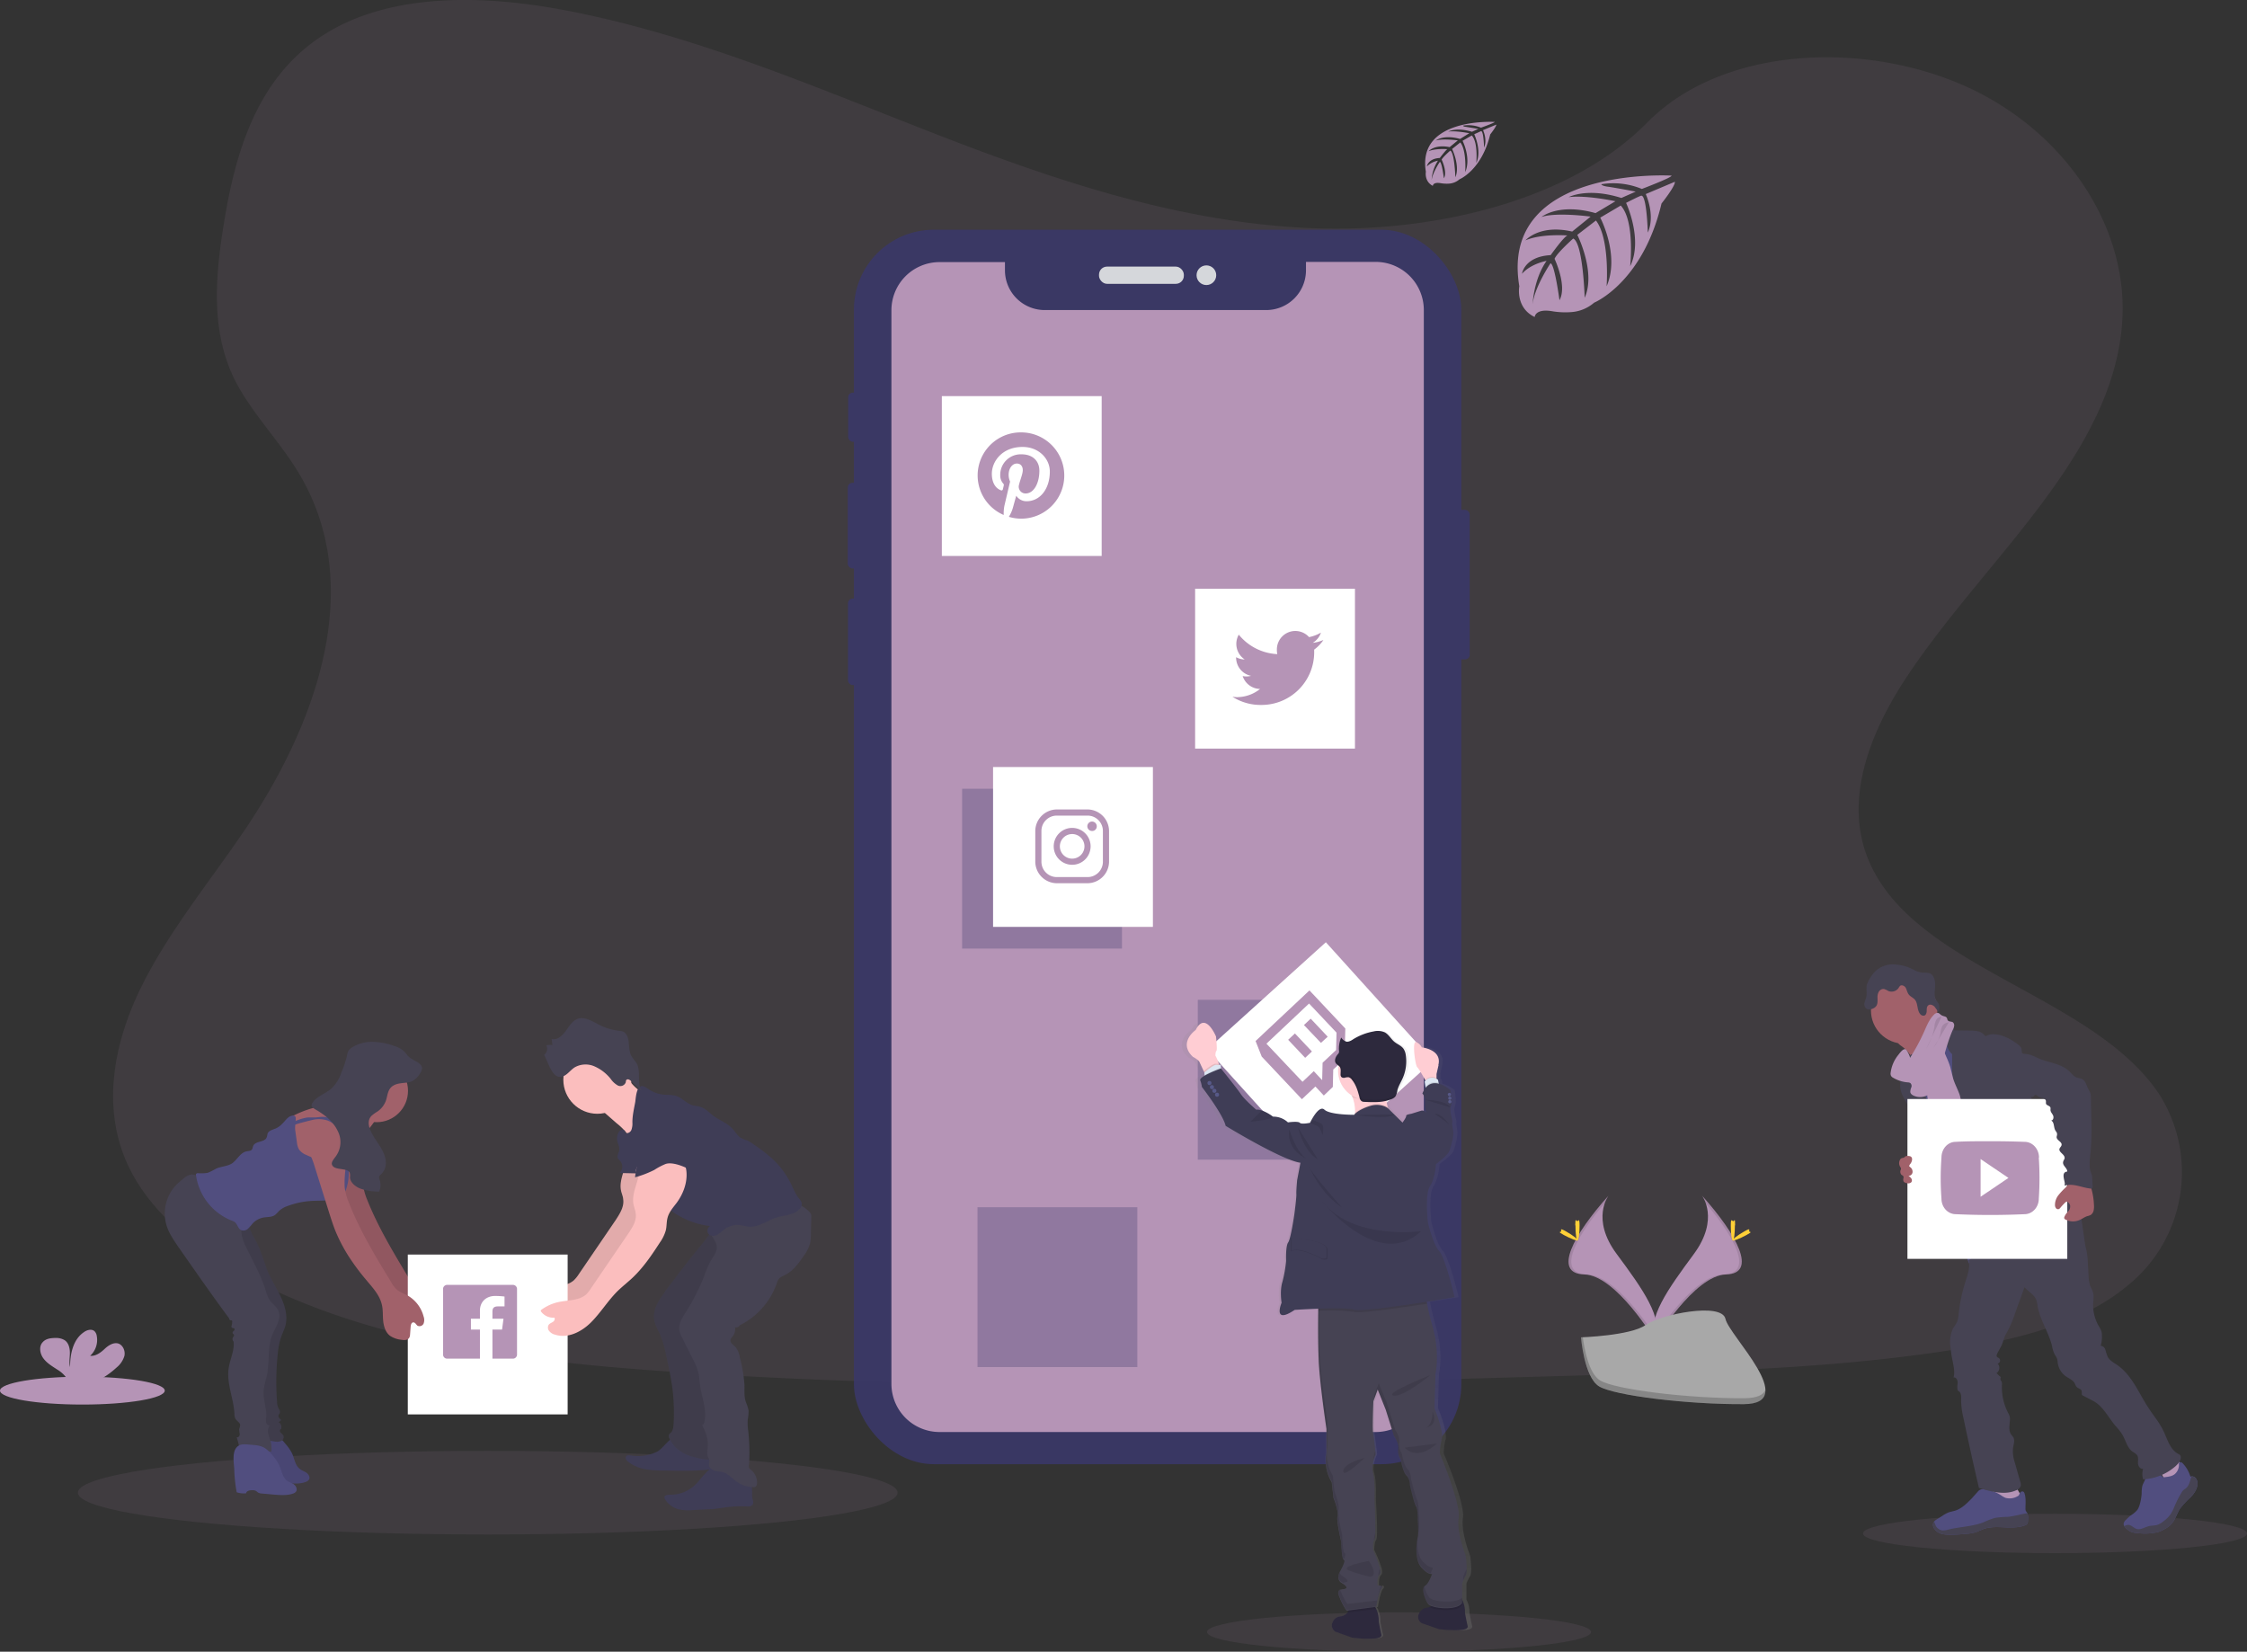 <svg data-name="Layer 1" xmlns="http://www.w3.org/2000/svg" width="1096.5" height="806"><rect width="100%" height="100%" fill="#333333" stroke="none"/><defs><linearGradient id="a" x1="699.5" y1="848.8" x2="699.5" y2="548.1" gradientUnits="userSpaceOnUse"><stop offset="0" stop-color="gray" stop-opacity=".3"/><stop offset=".5" stop-color="gray" stop-opacity=".1"/><stop offset="1" stop-color="gray" stop-opacity=".1"/></linearGradient></defs><path d="M641.8 111.4c-64.7-2.3-126.3-23.1-185.2-46S339.4 17.2 276.2 5.1c-40.6-7.8-87-8.9-119.8 12.9-31.5 21-41.6 57.1-47.1 90.7-4.1 25.3-6.6 51.8 4.7 75.5 7.9 16.4 21.8 30.2 31.4 46 33.4 54.7 9.8 122.2-26.5 175.6-17 25-36.7 49-49.9 75.7s-19.2 57.2-7.7 84.5c11.4 27 38.5 47.2 68 61.5 59.6 28.9 130 37.2 198.5 41.9 151.9 10.4 304.5 5.9 456.7 1.4 56.4-1.7 113-3.4 168.4-12.1 30.8-4.9 62.5-12.5 84.9-31a71 71 0 0 0 16.4-92.9c-32-49.5-120-61.8-142.3-114.9-12.3-29.2.3-61.8 18.1-88.9 38.3-58.2 102.3-109.2 105.7-175.7 2.3-45.6-28.5-91.4-76.1-113-50-22.6-119.2-19.8-156 17.7-38 38.5-104.6 53.4-161.8 51.4z" fill="#b594b6" opacity=".1"/><g opacity=".9"><rect x="708.3" y="248.8" width="8.9" height="73" rx="2.3" fill="#3a3768"/><rect x="413.9" y="191.6" width="5" height="24" rx="2.3" fill="#3a3768"/><rect x="413.7" y="235.6" width="5.6" height="41.8" rx="2.3" fill="#3a3768"/><rect x="413.8" y="292.1" width="5.3" height="42.2" rx="2.3" fill="#3a3768"/><rect x="416.7" y="112.1" width="296.4" height="602.4" rx="39" fill="#3a3768"/><rect x="536.3" y="130.1" width="41.4" height="8.4" rx="3.9" fill="#e6e8ec"/><circle cx="588.7" cy="134.3" r="4.8" fill="#e6e8ec"/></g><ellipse cx="238" cy="728.4" rx="200" ry="20.4" fill="#b594b6" opacity=".1"/><ellipse cx="682.7" cy="796.4" rx="93.7" ry="9.6" fill="#b594b6" opacity=".1"/><ellipse cx="1002.8" cy="748.3" rx="93.7" ry="9.6" fill="#b594b6" opacity=".1"/><path d="M671.2 127.8h-33.9v4.1a19.4 19.4 0 0 1-19.3 19.4H509.8a19.4 19.4 0 0 1-19.4-19.4v-4h-31.8a23.5 23.5 0 0 0-23.6 23.5v523.9a23.5 23.5 0 0 0 23.5 23.5h212.7a23.5 23.5 0 0 0 23.6-23.5v-524a23.5 23.5 0 0 0-23.6-23.5z" fill="#b594b6"/><path d="M815.7 85.7s-84.2-5-74.3 54c0 0-2 10.4 7.5 15 0 0 .2-4.3 8.7-2.8a38.4 38.4 0 0 0 9.1.4 19 19 0 0 0 11.2-4.6s23.7-9.7 32.9-48.4c0 0 6.8-8.5 6.5-10.6l-14.2 6s4.8 10.3 1 18.8c0 0-.5-18.4-3.2-18-.6 0-7.4 3.5-7.4 3.5s8.4 17.9 2 30.9c0 0 2.4-22-4.6-29.6l-10 5.9s9.7 18.4 3.1 33.5c0 0 1.7-23.1-5.2-32.1l-9.1 7s9.2 18.2 3.6 30.7c0 0-.8-26.8-5.6-28.9 0 0-7.9 7-9.1 9.9 0 0 6.3 13.2 2.4 20.2 0 0-2.4-18-4.4-18 0 0-7.9 11.8-8.7 20 0 0 .4-12.1 6.8-21.2 0 0-7.6 1.3-12 6.3 0 0 1.1-8.4 14-9.1 0 0 6.4-9 8.2-9.6 0 0-12.8-1-20.5 2.4 0 0 6.8-8 22.8-4.3l9-7.3s-16.8-2.3-24 .2c0 0 8.3-7 26.4-1.9l9.7-5.8s-14.3-3.1-22.8-2c0 0 9-4.9 25.7.4l7-3.1s-10.5-2-13.6-2.4-3.2-1.2-3.2-1.2a36.4 36.4 0 0 1 19.8 2.3s14.8-5.6 14.5-6.5z" fill="#b594b6"/><path d="M729.4 59.5s-38-2.3-33.6 24.3c0 0-.9 4.7 3.4 6.9 0 0 0-2 3.9-1.3a17.5 17.5 0 0 0 4.1.2 8.6 8.6 0 0 0 5-2.1s10.8-4.4 15-21.9c0 0 3-3.8 3-4.8l-6.5 2.7s2.2 4.7.5 8.5c0 0-.2-8.3-1.5-8l-3.3 1.5s3.8 8 1 14c0 0 1-10-2.2-13.4l-4.5 2.6S718 77.1 715 84c0 0 .8-10.5-2.4-14.5l-4 3.2s4 8.2 1.6 13.8c0 0-.4-12.1-2.5-13 0 0-3.6 3.1-4.2 4.4 0 0 2.9 6 1.1 9.1 0 0-1-8-2-8 0 0-3.6 5.3-4 9a19.5 19.5 0 0 1 3.1-9.6 10.7 10.7 0 0 0-5.4 2.8s.5-3.8 6.3-4.1c0 0 3-4 3.7-4.3 0 0-5.7-.5-9.2 1 0 0 3-3.5 10.3-2l4-3.3s-7.6-1-10.8.1c0 0 3.7-3.1 11.9-.8L717 65s-6.5-1.3-10.3-.8c0 0 4-2.2 11.6.1l3.1-1.4-6-1c-1.4-.1-1.5-.6-1.5-.6a16.4 16.4 0 0 1 8.8 1s6.8-2.4 6.7-2.8z" fill="#b594b6"/><ellipse cx="40.2" cy="678.6" rx="40.2" ry="6.8" fill="#b594b6"/><path d="M56.8 667.4a11.6 11.6 0 0 0 3.9-5.7c.5-2.3-.5-5-2.7-6-2.5-.9-5.1.8-7 2.6s-4.4 3.6-7 3.3a10.5 10.5 0 0 0 3.2-9.8 4 4 0 0 0-.9-2c-1.3-1.5-3.8-.9-5.4.3-5.3 3.6-6.7 10.7-6.7 17-.6-2.2-.1-4.6-.1-7s-.7-5-2.7-6.2a8 8 0 0 0-4-1c-2.3 0-4.9.2-6.5 2-2 2-1.5 5.6.3 8s4.3 3.8 6.7 5.4a15 15 0 0 1 4.9 4.6 4.4 4.4 0 0 1 .3.8h14.7a40.8 40.8 0 0 0 9-6.3z" fill="#b594b6"/><path d="M830.6 583.5s8.6 11.3-4 28.4-23.1 31.5-18.9 42.2c0 0 19.1-31.8 34.6-32.2s5.4-19.3-11.7-38.4z" fill="#b594b6"/><path d="M830.6 583.5a14.3 14.3 0 0 1 1.7 3.6c15.2 17.8 23.3 34.4 8.7 34.8-13.6.4-29.8 24.6-33.7 30.8a11.5 11.5 0 0 0 .4 1.4s19.1-31.8 34.6-32.2 5.4-19.3-11.7-38.4z" opacity=".1"/><path d="M846.6 598c0 4-.4 7.2-1 7.2s-1-3.2-1-7.2.6-2.1 1.2-2.1.9-2 .9 2z" fill="#ffd037"/><path d="M852.2 602.7c-3.5 1.9-6.6 3-6.8 2.6s2.3-2.4 5.8-4.4 2.1-.5 2.4 0 2-.1-1.4 1.8z" fill="#ffd037"/><path d="M784.9 583.5s-8.7 11.3 4 28.4 23 31.5 18.8 42.2c0 0-19-31.8-34.6-32.2s-5.3-19.3 11.8-38.4z" fill="#b594b6"/><path d="M784.9 583.5a13.8 13.8 0 0 0-1.8 3.6c-15.2 17.8-23.2 34.4-8.7 34.8 13.6.4 29.9 24.6 33.8 30.8a13.5 13.5 0 0 1-.5 1.4s-19-31.8-34.6-32.2-5.3-19.3 11.8-38.4z" opacity=".1"/><path d="M768.8 598c0 4 .4 7.2 1 7.2s1-3.2 1-7.2-.6-2.1-1.1-2.1-1-2-1 2z" fill="#ffd037"/><path d="M763.2 602.7c3.5 1.9 6.6 3 6.8 2.6s-2.3-2.4-5.8-4.4-2.1-.5-2.4 0-2-.1 1.4 1.8z" fill="#ffd037"/><path d="M771.5 652.6s24.2-.8 31.5-6 37.2-11.3 39-3 36.4 41.4 9 41.6-63.4-4.2-70.7-8.7-8.8-24-8.8-24z" fill="#a8a8a8"/><path d="M851.6 682.3c-27.3.2-63.5-4.2-70.8-8.7-5.5-3.3-7.7-15.5-8.4-21h-.9s1.6 19.5 8.9 23.9 43.4 9 70.7 8.7c7.9 0 10.6-2.9 10.4-7-1 2.5-4 4-10 4.1z" opacity=".2"/><rect x="584.5" y="487.9" width="78" height="78" fill="#3a3768" opacity=".3"/><rect x="469.5" y="384.9" width="78" height="78" fill="#3a3768" opacity=".3"/><rect x="477" y="589.1" width="78" height="78" fill="#3a3768" opacity=".3"/><rect x="459.6" y="193.3" width="78" height="78" fill="#fff"/><rect x="656.9" y="524.8" width="78" height="78" transform="rotate(-42.1 606.5 606.5)" fill="#fff"/><rect x="583.2" y="287.3" width="78" height="78" fill="#fff"/><rect x="484.6" y="374.3" width="78" height="78" fill="#fff"/><path d="M971.8 732.6c4.6.6 9.3 1 13.6-.5.7-.2 1.5-.6 1.4-1.3a1.6 1.6 0 0 0-.3-.7 42.4 42.4 0 0 1-4.1-7.8.6.6 0 0 0-.3-.4.6.6 0 0 0-.4 0c-2 .5-3.8 1.8-5.8 2.4a8.2 8.2 0 0 1-3.1.2c-.9 0-2.1-.8-3-.7.6 3 1.7 5.8 2 8.8z" fill="#b594b6"/><path d="M1057.8 725c3-2 6-4.2 7.8-7.4a1.2 1.2 0 0 0 .2-.6 1.3 1.3 0 0 0-.2-.7 25.6 25.6 0 0 0-6.4-6.9 18.9 18.9 0 0 0-3.6 3.3c-.7.8-2.8 2.1-2.8 3.3 0 .7.8 1.5 1.2 2l1.4 2.3c.2.4 2.6 4.6 2.4 4.7z" fill="#b594b6"/><path d="M989.6 741.8a3 3 0 0 1-.5 2 2.7 2.7 0 0 1-1.1.6c-6.4 2.3-13.7-.5-20 1.7l-3.9 1.6a20.9 20.9 0 0 1-4.8.8c-2.2.2-4.5.4-6.7.4a16.3 16.3 0 0 1-5.1-.4 6.2 6.2 0 0 1-3.9-3 3 3 0 0 1-.2-2.3 2.5 2.5 0 0 1 .4-.7 6 6 0 0 1 1.5-1.2l2.4-1.5a15.6 15.6 0 0 1 3.5-1.9l2.8-.7c3.3-1 5.8-3.6 8.2-6l3.1-3.5a3.1 3.1 0 0 1 1.1-.8 3 3 0 0 1 1.4-.2 18.4 18.4 0 0 1 8.7 3 12.5 12.5 0 0 0 2.1 1.2 7.6 7.6 0 0 0 6-.8c.8-.4.6-.7 1-1.4s1.2-1.3 2-.6a2 2 0 0 1 .4.9c.7 2.2.4 4.7.4 7a3.1 3.1 0 0 0 .1 1.1 6.7 6.7 0 0 0 .6 1 1.6 1.6 0 0 1 .2.3 7 7 0 0 1 .3 3.4z" fill="#514e7f"/><path d="M989.6 741.8a3 3 0 0 1-.5 2 2.7 2.7 0 0 1-1.1.6c-6.4 2.3-13.7-.5-20 1.7l-3.9 1.6a20.9 20.9 0 0 1-4.8.8c-2.2.2-4.5.4-6.7.4a16.3 16.3 0 0 1-5.1-.4 6.2 6.2 0 0 1-3.9-3 3 3 0 0 1-.2-2.3 2.5 2.5 0 0 1 .4-.7l.9 2.2a4.4 4.4 0 0 0 3 2.1 7.6 7.6 0 0 0 2.7-.3c5.8-1.5 11.9-1.5 17.4-3.6a41.6 41.6 0 0 1 5.7-2.2 45.3 45.3 0 0 1 6.2-.5c3.2-.3 6.4-1.3 9.6-1.8a7 7 0 0 1 .3 3.4z" fill="#464353"/><path d="M1072.3 724.6c-.3 2.4-1.8 4.5-3.5 6.2a40 40 0 0 0-5 5.4c-1.6 2.5-2.3 5.6-4.5 7.8a12.3 12.3 0 0 1-2.7 2 18.8 18.8 0 0 1-3.5 1.6 27 27 0 0 1-10 .5 8.9 8.9 0 0 1-3.2-.6 9.2 9.2 0 0 1-1.3-.8 6.4 6.4 0 0 1-2-2 2 2 0 0 1-.2-1.6 3.4 3.4 0 0 1 1-1.4 22.6 22.6 0 0 1 2.4-2.2 14.3 14.3 0 0 0 3.2-2.7 9 9 0 0 0 1.2-2.8 24.7 24.7 0 0 0 .9-5.3 16.5 16.5 0 0 1 .3-3.5c.5-1.8 1.9-3.4 1.7-5.3a1.4 1.4 0 0 1 0-.8 1.3 1.3 0 0 1 .7-.3 11.4 11.4 0 0 1 3.3-.8 3.8 3.8 0 0 1 3 1.2c.5.6.8 1.3 1.5 1.6a2.4 2.4 0 0 0 1 0c1.6-.2 3.4-.4 4.7-1.5a6 6 0 0 0 2-4.4c0-.6-.3-1.2.7-1.4.7 0 1.3.7 1.7 1.2a16.3 16.3 0 0 1 3.2 5.9 1.6 1.6 0 0 1 .6-.2 2.6 2.6 0 0 1 2.2 1.2 4.3 4.3 0 0 1 .6 3z" fill="#514e7f"/><path d="M1072.3 724.6c-.3 2.4-1.8 4.5-3.5 6.2a40 40 0 0 0-5 5.4c-1.6 2.5-2.3 5.6-4.5 7.8a12.3 12.3 0 0 1-2.7 2 18.8 18.8 0 0 1-3.5 1.6 27 27 0 0 1-10 .5 8.9 8.9 0 0 1-3.2-.6 9.2 9.2 0 0 1-1.3-.8 6.4 6.4 0 0 1-2-2 4.9 4.9 0 0 1 2-.6c1.5.1 2.6 1.5 4 2 2 .6 4-.9 6.1-1.4 1.4-.3 2.8-.2 4.1-.6a10 10 0 0 0 3-1.8 15.2 15.2 0 0 0 3.2-3.1 19.8 19.8 0 0 0 2-3.8 53.7 53.7 0 0 1 3.7-7.3 4.8 4.8 0 0 1 .8-1l1-.7c1.4-1 2-2.8 2.4-4.4a7.4 7.4 0 0 1 .6-1.5 2.6 2.6 0 0 1 2.1 1.1 4.3 4.3 0 0 1 .7 3z" fill="#464353"/><path d="M928.6 511a14.5 14.5 0 0 1 4.1 4.8 97 97 0 0 1 6.2 18.5c1.8-1.8 9-2.1 10.7-4 .8-.7 4.9-4.5 5.5-5.3s5.2-2.8 5.7-3.7c1.9-3.4-13.3-16-11.3-19.4a.8.8 0 0 0 .1-.5.8.8 0 0 0-.2-.4 24 24 0 0 0-4.4-3 7 7 0 0 1-3.4-4 14.4 14.4 0 0 0-3.8 2.6q-4.2 3.6-8.2 7.3c-1 1-3 2.3-3.6 3.7s1.6 2.6 2.6 3.4z" fill="#a1616a"/><path d="M953.1 505.6a43.8 43.8 0 0 0-6.5 5.3 13 13 0 0 0-4 6.6c-.3 1-.3 2-.4 3-.7 4.6-4.6 7.9-6.3 12a20.5 20.5 0 0 0-1 4 47.1 47.1 0 0 0-.9 8c0 2.5 2.5 4.3 3.4 6.7a40.7 40.7 0 0 1 1.6 7.2 88.6 88.6 0 0 0 4.1 13.5c3.4 9.4 14.4 35.2 17.7 44.5 10.4-2.6 38-8.6 47.1-14 3-1.8-21.2-22.4-18-23.8a1.6 1.6 0 0 0 1-.7 1.6 1.6 0 0 0 0-1c-3.3-14.3-13.5-26-18.1-40-1.6-4.8-4.5-9-6.7-13.5-2-4.2-3-8.8-5.4-12.7a8.5 8.5 0 0 0-1.8-2.2 10.6 10.6 0 0 0-1.9-1.2c-1.3-.7-2.6-1-3.9-1.7z" fill="#514e7f"/><circle cx="929.2" cy="493.1" r="16.2" fill="#a1616a"/><path d="M945.7 500.8a5.4 5.4 0 0 1 6-1 3 3 0 0 1 1.9 3l8 .1a16.7 16.7 0 0 1 3.8.4 5.5 5.5 0 0 1 3.1 2l.4.3a.6.6 0 0 0 .4-.1 7 7 0 0 1 4-.8c4.3.3 8.3 2.5 11.7 5.2a3.8 3.8 0 0 1 1.4 1.7c.3 1 0 2.1.7 2.7 0 7.6 2.6 14.6 4.3 22 .3 1.3 1.6 2.4 2.5 3.4a14 14 0 0 1 2.6 4c1.4 3.7-.6 8.2.8 12a19.5 19.5 0 0 0 2.8 4.4 11.2 11.2 0 0 1 2.3 5.6v2.8a16.9 16.9 0 0 0 .7 3.6l1.8 6.6c1 3.6 2.4 7.4 5.6 9.3a45.7 45.7 0 0 1-23.2 0 12 12 0 0 1-2.8-1.5c-2.7-1.9-4-5.1-5.1-8.2-1.3-3.4-2.6-6.9-2.9-10.5a12 12 0 0 0-.4-3.5c-.8-2-2.8-3.2-4.6-4.3a21.9 21.9 0 0 1-5.5-4.2 8.5 8.5 0 0 1-2.2-6.4c.2-1.2.6-2.3.7-3.4a2.7 2.7 0 0 0-1.6-2.8c-5.6-1.7-8.3-8.3-9.5-14a44.9 44.9 0 0 1-.8-9v-5.8a7.7 7.7 0 0 1-2.6-5.6 6.2 6.2 0 0 0 0-1.8 5.1 5.1 0 0 0-1.2-2 16.9 16.9 0 0 1-3.1-4.2z" fill="#464353"/><path d="M928.4 519.3c-.2 1.8.2 3.7-.2 5.4-.1.7-.4 1.4-.6 2a11.8 11.8 0 0 0 .7 7.6 42.4 42.4 0 0 0 4 6.8 10.3 10.3 0 0 1 1.2 2.3 12 12 0 0 1 .5 2.7 81.3 81.3 0 0 0 1.9 10.7c.7 3.1 1.7 6.2 3.8 8.7a2.6 2.6 0 0 0 1.5 1 2.8 2.8 0 0 0 1.3-.3l4.2-1.5a2.9 2.9 0 0 0 1-.5 2.5 2.5 0 0 0 .6-1.7c.3-3.3-.7-6.6-1.9-9.8-3.3-9.5-7.8-18.7-10-28.6-.6-2.7-.9-7-2.9-9.1-.8-1-.6-.5-1.5 0a12.5 12.5 0 0 0-1.5.8 4.8 4.8 0 0 0-2.1 3.5z" fill="#464353"/><path d="M940.9 537.4l3.4 17.5 16-4.3c.2-1.6-.7-3.2-1.4-4.8-1.4-3.6-1.5-7.7-2.6-11.5-1-2.9-2.5-5.5-3.3-8.4l-1.3-5.2a39.2 39.2 0 0 0-1.9-4.9 31.2 31.2 0 0 0-3.5-6.5c-2 .8-4.2 1.7-5.4 3.5a7.5 7.5 0 0 0-1 3.5c-.3 3.6 1 7.2.6 10.8a32 32 0 0 0 .4 10.3z" fill="#b594b6"/><path d="M960.6 615c.9 3.4-.4 7-1.5 10.4a81 81 0 0 0-3.3 15.7 13 13 0 0 1-.8 4 37.4 37.4 0 0 1-2 3.2 16 16 0 0 0-1.1 9.6c.2 2.2.5 4.3 1 6.5.5 2.6 1.1 5.3.4 7.8 1.3-.3 2.1 1.4 2 2.7s-.4 2.7.2 3.8c1.6.6 1.6 2.8 1.5 4.4a37.2 37.2 0 0 0 1.1 8.7q3.6 17.2 7.6 34.3c5.8 1.8 12.6 3.6 18 1.2a3.5 3.5 0 0 0 2.4-2.3 4.1 4.1 0 0 0-.2-1.8l-2.7-9.5a17.5 17.5 0 0 1-.9-7c.3-1.8 1-3.7.2-5.3l-1.1-1.4c-1.4-2-.7-4.7-.6-7.1a5.6 5.6 0 0 0-.1-1.7 8.6 8.6 0 0 0-.8-1.8 27.3 27.3 0 0 1-3-13.6 3.3 3.3 0 0 0-.2-1.7 4 4 0 0 1-.5-.8 2 2 0 0 1 .2-1.3 11.4 11.4 0 0 1-2.1-2 3 3 0 0 0 .5-4.6 1.5 1.5 0 0 0 .7-2.6c-.3-.3-.8-.4-1-.7-.4-.5 0-1.2.2-1.8l1.6-2.9c1.2-2.1 1.5-4.8 2.8-6.8a51.6 51.6 0 0 0 4.2-9.7l4.6-12.7 3 2.7a9.7 9.7 0 0 1 2.6 3 12.3 12.3 0 0 1 .8 3.4c1.2 6.9 5.5 12.9 7.1 19.7a13.3 13.3 0 0 0 1.5 4.4 9.5 9.5 0 0 1 .8 1.3 6.6 6.6 0 0 1 .4 2 9.7 9.7 0 0 0 4.1 7c1.5 1 3.5 1.8 4.3 3.5a6.8 6.8 0 0 0 .7 1.4c.7 1 2.3 1 2.6 2.1.2.7-.1 1.4.2 2a1.8 1.8 0 0 0 .8.5l4.4 2.3c5 2.5 7.6 8.2 11.2 12.4a25.7 25.7 0 0 1 3.4 4.4c1.6 2.8 2.3 6.4 5 8.2a7.8 7.8 0 0 1 2 1.5c.8 1 .5 2.6.5 4s1.2 3.1 2.5 2.7a9.7 9.7 0 0 0 0 5.2 26 26 0 0 0 15.8-6.4c1.3-1.2 2.6-2.6 2.6-4.4a1.7 1.7 0 0 0-.2-.8 2.3 2.3 0 0 0-1-.8c-4.2-2.2-5.4-7.5-7.5-11.7-1.9-3.8-4.6-7-6.9-10.5-5-7.5-8.3-16.6-15.9-21.5-1.6-1.1-3.5-2.1-4.3-4a30.8 30.8 0 0 1-1-3.1 2.7 2.7 0 0 0-2.3-2 14.3 14.3 0 0 0 .6-5 6.2 6.2 0 0 0-.3-2.2 10.2 10.2 0 0 0-1-2 20.6 20.6 0 0 1-3-11c.1-2 .5-4-.1-6-.3-1-.8-1.8-1.2-2.7a17.2 17.2 0 0 1-.9-5.2l-.4-6.6a31.6 31.6 0 0 0-.8-6.5c-1.4-5.1-2.7-26.5-7.4-29s-12.8 14.1-18 14.5a24 24 0 0 0-7 1.3 33.3 33.3 0 0 0-9.3 6.2l-9.7 8.1a35.4 35.4 0 0 1-6 4.4z" fill="#464353"/><path d="M914 475.2a12.2 12.2 0 0 1 9.4-4.6 22 22 0 0 1 10.4 2.6 13.4 13.4 0 0 0 3 1.2c1.7.4 3.6 0 5.2.7 2 1.1 2.4 3.9 2.3 6.2s-.7 4.9.6 6.9a19 19 0 0 1 1.2 1.7 6 6 0 0 1-.1 3.9 30.6 30.6 0 0 1-2-2.6c-.8-.7-2-1.3-2.9-.7s-.9 1.7-.9 2.7-.3 2.1-1.2 2.4a2 2 0 0 1-2-.8c-1.6-1.9-1-5-2.5-6.9-.9-1.1-2.4-1.6-3.2-2.8-.6-.9-.8-2-1.3-3s-2-1.7-2.8-1a3.7 3.7 0 0 0-.7 1 4.2 4.2 0 0 1-5 1.5 8.8 8.8 0 0 0-2.2-1 2.7 2.7 0 0 0-2.5 1.4 5.3 5.3 0 0 0-.6 2.9c0 1.3.2 2.8-.6 4a4 4 0 0 1-1.1 1c-1.2.6-2.7 1.1-3.8.3a2.9 2.9 0 0 1-.9-2.7 21.9 21.9 0 0 1 .9-2.8c.5-2-.2-4.5.4-6.5a20.5 20.5 0 0 1 2.9-5z" fill="#464353"/><path d="M922.6 523.5a2.5 2.5 0 0 0 .2 1.5 2.4 2.4 0 0 0 .8.8 16.8 16.8 0 0 0 7.6 2.4 2.3 2.3 0 0 1 1 .3 1.9 1.9 0 0 1 .5 2.1 5.7 5.7 0 0 0-.5 2.3c.2 1.4 2 2 3.3 2.3a7.7 7.7 0 0 0 5.8-1.2 9 9 0 0 0 2.4-3.6c4-9 5.3-19 9.3-28a5.7 5.7 0 0 0 .6-1.8 1.9 1.9 0 0 0-.7-1.8c-.8-.4-2-.2-2.4-.9-.3-.3-.2-.8-.5-1.2-.4-.8-1.6-.7-2.4-1.2-.7-.3-1.1-1-1.8-1.2a2.3 2.3 0 0 0-2 .8c-2.3 2.2-3.5 5.3-4.8 8.2a97.3 97.3 0 0 1-7 13c.3-.5-1.5-4.2-2.2-4.3-1.2-.3-2.8 1.9-3.4 2.7a17.2 17.2 0 0 0-3.8 8.8z" fill="#b594b6"/><rect x="930.8" y="536.3" width="78" height="78" fill="#fff"/><path d="M1008.2 579.3a31.5 31.5 0 0 0-3.7 3.9 7.7 7.7 0 0 0-1.7 5 2.6 2.6 0 0 0 .5 1.4 1.3 1.3 0 0 0 1.4.4 2 2 0 0 0 .7-.6 32 32 0 0 1 2.3-2.5c.3-.3.7-.6 1-.5a1.1 1.1 0 0 1 .5.3 3.2 3.2 0 0 1 1 1.6 3.6 3.6 0 0 1-1 2.9 7.5 7.5 0 0 0-1.8 2.6 1.1 1.1 0 0 0 0 .9 1.4 1.4 0 0 0 .5.4 7.7 7.7 0 0 0 6.5.4c1.4-.5 2.6-1.5 4-2a9.6 9.6 0 0 0 1.8-.6 3.6 3.6 0 0 0 1.5-2.4 10 10 0 0 0 .1-2.8 33 33 0 0 0-2.4-11 1.3 1.3 0 0 0-.4-.5 1.4 1.4 0 0 0-.6-.2c-1.8-.2-4.7-1-6.3-.4a4.3 4.3 0 0 0-1.5 1.3c-.4.3-2.4 2-2.4 2.4z" fill="#a1616a"/><path d="M1007.6 577.7c0-1.7-2-5.7 1.2-6 0-1.8-2.5-2.9-2-4.8.1-.6.6-1.1.7-1.7.2-1.9-3-2.9-2.5-4.6.2-.7.9-1.1 1-1.8.4-1.6-2.4-2.3-2.4-3.9 0-.5.3-1 .2-1.6 0-.7-.6-1.2-.9-1.8-.8-1.5-.4-4-2-4.7 1 0 1.4-1.4 1-2.4s-1.3-1.7-1.3-2.8a4.4 4.4 0 0 0 0-1.1c-.3-1-2-1-2.2-2a10.7 10.7 0 0 1 0-1.2c-.1-.8-1-1.3-1.7-1.5a6.6 6.6 0 0 1-2.2-.8c-.5-.4-1-1-1.5-.6-.2 0-.3.3-.5.5-.6.7-1.8.4-2.5-.2-2.3-1.5-3.5-4.3-4-7s-.4-5.6-1-8.3a18.9 18.9 0 0 0-.8-2.4 12.7 12.7 0 0 1-1.1-2.5c-.1-1.6 3.1-.5 4.4-.3a19.4 19.4 0 0 1 3.5.6 37.6 37.6 0 0 1 3.6 1.6c5 2.2 11 2.5 15 6.2 1.3 1.2 2.4 2.8 4 3.3a21 21 0 0 1 2.3.6c2 .9 2.2 3.4 3.3 5.2a11.1 11.1 0 0 1 .8 1.5 6 6 0 0 1 .3 2l.1 4.7c.2 8 .5 15.9-.4 23.8-.2 2.6-.6 5.3.1 7.8l.7 2a13.6 13.6 0 0 1 .2 2.5l.2 3a1 1 0 0 1-.2.8 1 1 0 0 1-.8.2c-4.3-.4-8.6-2.8-12.7-1.4" fill="#464353"/><path d="M927.9 565.2a1.3 1.3 0 0 0-.5.4 3.4 3.4 0 0 0 0 4 1.4 1.4 0 0 1 .2.4 1.2 1.2 0 0 1 0 .7 2.3 2.3 0 0 0 .2 2.5c.3.3.8.4 1 .8.3.6-.2 1.3 0 2 0 .9 1 1.3 2 1.4a2.1 2.1 0 0 0 1.9-.5 1.6 1.6 0 0 0 0-1.8 4.7 4.7 0 0 0-1.4-1.3 2 2 0 0 0 2-1.8 2.8 2.8 0 0 0-1.2-2.5l-.5-.5.4-.8c1-1 1.8-3.5 0-4a4.6 4.6 0 0 0-2 0c-.5.2-.5.5-1 .7l-1.1.3z" fill="#a1616a"/><path d="M947.5 496.1a3.3 3.3 0 0 0-2.5 1.3 7.3 7.3 0 0 0-1 3.4 29.8 29.8 0 0 1-4 10.9" opacity=".1"/><path d="M951 498.9a3.9 3.9 0 0 0-3.3 2 11.1 11.1 0 0 0-.8 3.4 18.4 18.4 0 0 1-3.4 7" opacity=".1"/><path d="M305.9 562.6c.6 6.3-4.2 12.4-2.8 18.6.3 1.3.9 2.6 1 3.9.6 3.7-1.6 7.1-3.6 10.2l-18 26.4a17 17 0 0 1-2.5 3.1c-3.5 3-8.6 2.8-13.1 3.7a22.4 22.4 0 0 0-8.8 3.8.6.6 0 0 0-.1.8 7.5 7.5 0 0 0 6.5 3c.5.7 0 1.6-.6 2-1 .8-2.3 1-2.5 2.6a2.7 2.7 0 0 0 .3 1.6 5 5 0 0 0 3.1 2.2c6.3 1.9 13-1.4 17.6-6s8-10.3 12.6-15c2.5-2.5 5.4-4.7 8-7.1a92 92 0 0 0 13.1-17 18.9 18.9 0 0 0 2.8-5.8c.5-2 .3-4.3.9-6.3.7-2.7 2.6-4.8 4.3-7 3.1-4.4 5.3-9.7 4.8-15.1s-3.7-10.8-8.8-12.6a8 8 0 0 0-5-.3 12 12 0 0 0-5 4l-3.5 4a9 9 0 0 0-2 3 3.1 3.1 0 0 0 .7 3.3" fill="#fbbebe"/><path d="M305.9 562.6c.6 6.3-4.2 12.4-2.8 18.6.3 1.3.9 2.6 1 3.9.6 3.7-1.6 7.1-3.6 10.2l-18 26.4a17 17 0 0 1-2.5 3.1c-3.5 3-8.6 2.8-13.1 3.7a22.4 22.4 0 0 0-8.8 3.8.6.6 0 0 0-.1.8 7.5 7.5 0 0 0 6.5 3c.5.7 0 1.6-.6 2-1 .8-2.3 1-2.5 2.6a2.7 2.7 0 0 0 .3 1.6 5 5 0 0 0 3.1 2.2c6.3 1.9 13-1.4 17.6-6s8-10.3 12.6-15c2.5-2.5 5.4-4.7 8-7.1a92 92 0 0 0 13.1-17 18.9 18.9 0 0 0 2.8-5.8c.5-2 .3-4.3.9-6.3.7-2.7 2.6-4.8 4.3-7 3.1-4.4 5.3-9.7 4.8-15.1s-3.7-10.8-8.8-12.6a8 8 0 0 0-5-.3 12 12 0 0 0-5 4l-3.5 4a9 9 0 0 0-2 3 3.1 3.1 0 0 0 .7 3.3" opacity=".1"/><path d="M169.2 589.4c1 3.2 2 6.3 3.2 9.4a79.5 79.5 0 0 0 8.3 15.2 109.2 109.2 0 0 0 7 9c3 3.6 6.4 7.2 7.5 11.8.6 2.7.4 5.5.7 8.2s1.1 5.6 3.3 7.2a12.4 12.4 0 0 0 5.5 1.9c1.4.2 3.1.3 3.9-1a3.4 3.4 0 0 0 .3-1.5l.4-4c0-.9.4-2 1.2-2s1.3 1 2 1.6a2.2 2.2 0 0 0 3-1 5 5 0 0 0 0-3.5 16.6 16.6 0 0 0-8.4-10.6 25.6 25.6 0 0 1-4.2-2.2 14.2 14.2 0 0 1-3.3-4c-7.5-12.5-15.1-25-20.5-38.6a28.5 28.5 0 0 1-2-7.6 49 49 0 0 1 .3-8 45.8 45.8 0 0 0-1.4-14.3 11.2 11.2 0 0 0-1.3-3.4c-2.2-3.4-7.4-3.8-10.7-1.5a11 11 0 0 0-4.2 7.7c-.2 2.7 1.3 5.5 2.1 8l7.3 23.2z" fill="#a1616a"/><path d="M169.2 589.4c1 3.2 2 6.3 3.2 9.4a79.5 79.5 0 0 0 8.3 15.2 109.2 109.2 0 0 0 7 9c3 3.6 6.4 7.2 7.5 11.8.6 2.7.4 5.5.7 8.2s1.1 5.6 3.3 7.2a12.4 12.4 0 0 0 5.5 1.9c1.4.2 3.1.3 3.9-1a3.4 3.4 0 0 0 .3-1.5l.4-4c0-.9.4-2 1.2-2s1.3 1 2 1.6a2.2 2.2 0 0 0 3-1 5 5 0 0 0 0-3.5 16.6 16.6 0 0 0-8.4-10.6 25.6 25.6 0 0 1-4.2-2.2 14.2 14.2 0 0 1-3.3-4c-7.5-12.5-15.1-25-20.5-38.6a28.5 28.5 0 0 1-2-7.6 49 49 0 0 1 .3-8 45.8 45.8 0 0 0-1.4-14.3 11.2 11.2 0 0 0-1.3-3.4c-2.2-3.4-7.4-3.8-10.7-1.5a11 11 0 0 0-4.2 7.7c-.2 2.7 1.3 5.5 2.1 8l7.3 23.2z" opacity=".1"/><path d="M321 708.2a21 21 0 0 1-13.4 2c-.7-.1-1.6-.2-2 .4-.7.8 0 2 .9 2.7a19.9 19.9 0 0 0 9.2 3.8 62.6 62.6 0 0 0 9 .5c8.2.2 16.4.3 24.5-.9a3.3 3.3 0 0 0 1.4-.4 2.5 2.5 0 0 0 1-1.5 6.1 6.1 0 0 0-2.2-5.8 18 18 0 0 0-5.7-3.1l-7.1-2.8c-1.7-.6-4.4-2.4-6.2-2.2-3.4.2-6.6 5.6-9.4 7.3z" fill="#3f3d56"/><path d="M338.9 724.9a17.5 17.5 0 0 1-12 4.5c-1.1 0-2.7.2-2.7 1.3a1.8 1.8 0 0 0 .4 1 11 11 0 0 0 6.1 4.7 22 22 0 0 0 7.5.5l7.3-.4c1.4 0 2.8-.1 4.1-.3l4.3-.6a57.2 57.2 0 0 1 10.7-.5 3 3 0 0 0 2.6-.7c.6-.9.3-2 0-3-.4-2.1 0-4.4-.4-6.5-.7-3.7-3.9-6.6-7.4-8-3.3-1.2-9.1-2.6-12.2-.5-3.4 2.2-5.4 5.8-8.3 8.5z" fill="#3f3d56"/><path d="M324.5 630.4c-3 4-6 8.5-5.3 13.4.4 2.7 1.8 5 2.9 7.4a52 52 0 0 1 3 10.4 197 197 0 0 1 3 15.6 97.4 97.4 0 0 1 .6 17.9c-.1 1.4-.3 3-1.3 4-.4.4-1 .7-1 1.3a2.1 2.1 0 0 0 .2 1.5 16.6 16.6 0 0 0 8.9 8.1 34 34 0 0 0 12 2.3 3.4 3.4 0 0 0 1.7-.2 3.1 3.1 0 0 0 1.2-1.4c3-5.7 1.4-12.6 1.4-19 0-5.4 1.3-10.7 1-16.1-.1-4.3-1.3-8.5-1.7-12.8-.7-7 .6-14 1.9-21 1-5.4 2-10.7 3.3-16a30.4 30.4 0 0 1 3.4-9.2c1.4-2.2 3.3-4 4.9-6.1A27.9 27.9 0 0 0 370 590c-.1-.7-10.3 2.6-11.2 3a34.7 34.7 0 0 0-10 6.4c-2.4 2.2-4.2 5.2-6.3 7.8q-4.4 5.3-8.6 10.7l-9.5 12.4z" fill="#464353"/><path d="M324.5 630.4c-3 4-6 8.5-5.3 13.4.4 2.7 1.8 5 2.9 7.4a52 52 0 0 1 3 10.4 197 197 0 0 1 3 15.6 97.4 97.4 0 0 1 .6 17.9c-.1 1.4-.3 3-1.3 4-.4.4-1 .7-1 1.3a2.1 2.1 0 0 0 .2 1.5 16.6 16.6 0 0 0 8.9 8.1 34 34 0 0 0 12 2.3 3.4 3.4 0 0 0 1.7-.2 3.1 3.1 0 0 0 1.2-1.4c3-5.7 1.4-12.6 1.4-19 0-5.4 1.3-10.7 1-16.1-.1-4.3-1.3-8.5-1.7-12.8-.7-7 .6-14 1.9-21 1-5.4 2-10.7 3.3-16a30.4 30.4 0 0 1 3.4-9.2c1.4-2.2 3.3-4 4.9-6.1A27.9 27.9 0 0 0 370 590c-.1-.7-10.3 2.6-11.2 3a34.7 34.7 0 0 0-10 6.4c-2.4 2.2-4.2 5.2-6.3 7.8q-4.4 5.3-8.6 10.7l-9.5 12.4z" opacity=".1"/><path d="M346.1 600c.6 3.1 3.6 5.5 3.7 8.6 0 2.5-1.7 4.6-3 6.7a45.3 45.3 0 0 0-3 7 105.8 105.8 0 0 1-9 17.8c-1.8 2.8-3.7 5.7-3.3 8.9a13 13 0 0 0 1.6 4.2l5.1 10.2a29.3 29.3 0 0 1 2.6 6.5c.5 2 .5 4 .8 6 .8 6.2 3.7 12.5 2 18.5-.2.6-.7 1.2-1.1.8 1.7 3.2 3 6.4 2.9 10 0 2-.6 3.9 0 5.6a6.1 6.1 0 0 1 .8 2.2l-.3 1.5c-.1 1.4 1.2 2.6 2.6 3.1s2.9.4 4.3.8c2.6.8 4.5 3.1 6.8 4.7a14.4 14.4 0 0 0 8 2.6 2 2 0 0 0 1.1-.2 1.9 1.9 0 0 0 .7-1.4 7.8 7.8 0 0 0-2.9-6.8 3.1 3.1 0 0 1-1-1.1 2.7 2.7 0 0 1 0-1.3 91.2 91.2 0 0 0-.4-16.8 26 26 0 0 1-.2-5.4 22 22 0 0 0 .4-4.4 22.8 22.8 0 0 0-1.4-4.3c-.8-2.6-.6-5.3-.6-8a70.1 70.1 0 0 0-2.3-13.7 10.4 10.4 0 0 0-2.1-5c-1-1-2.8-2.1-2.4-3.6a4.2 4.2 0 0 1 1-1.5 5.9 5.9 0 0 0 1.2-4.5 2 2 0 0 0 2.3-1 36 36 0 0 0 18.1-20.6 6.7 6.7 0 0 1 .8-1.8c.8-1.1 2.1-1.6 3.3-2.2 3.8-1.9 6.3-5.4 8.7-8.8a20.6 20.6 0 0 0 3.4-6.5 21.2 21.2 0 0 0 .4-4.6l.2-8a4.6 4.6 0 0 0-.1-1.6 4 4 0 0 0-.9-1.3 15.5 15.5 0 0 0-8.5-4.5c-2.2-.4-4.4-.4-6.7-.5-4.3-.4-8.5-1.7-12.8-1.4-6.8.5-12.8 5.2-16 11.1-1.2 2.2-2.4 4-4.8 4z" fill="#464353"/><path d="M121.7 722.5a10.9 10.9 0 0 0 4.6.6c.1-1.3 1.8-1.6 3.1-1.5a3.5 3.5 0 0 1 1.8.4l.9.7a3.7 3.7 0 0 0 1.8.5l6.6.5c3 .3 6 .5 8.8-.6a2.9 2.9 0 0 0 1.4-1c.8-1 0-2.5-1-3.3s-2.4-1.1-3.4-2c-2.3-1.7-2.6-5-3.8-7.6a22 22 0 0 0-3.2-4.6 17.6 17.6 0 0 0-3.1-3.2c-2.7-1.9-5.7-1.9-8.8-2.1-2.2-.2-4.3-.4-5.9 1.6-2 2.4-1.2 7.3-1 10.2a73 73 0 0 0 1.2 11.4z" fill="#514e7f"/><path d="M121.7 722.5a10.9 10.9 0 0 0 4.6.6c.1-1.3 1.8-1.6 3.1-1.5a3.5 3.5 0 0 1 1.8.4l.9.7a3.7 3.7 0 0 0 1.8.5l6.6.5c3 .3 6 .5 8.8-.6a2.9 2.9 0 0 0 1.4-1c.8-1 0-2.5-1-3.3s-2.4-1.1-3.4-2c-2.3-1.7-2.6-5-3.8-7.6a22 22 0 0 0-3.2-4.6 17.6 17.6 0 0 0-3.1-3.2c-2.7-1.9-5.7-1.9-8.8-2.1-2.2-.2-4.3-.4-5.9 1.6-2 2.4-1.2 7.3-1 10.2a73 73 0 0 0 1.2 11.4z" opacity=".1"/><path d="M124.4 593.8c-2 .7-2.9 3.2-2.5 5.3s1.6 4 2.6 5.8c3 5.2 4.3 11.3 6.7 16.8 1.9 4 4.4 7.9 6.2 12s3 8.7 1.9 13.1c-.6 2.1-1.6 4-2.3 6.2a35 35 0 0 0-1.4 7 132.7 132.7 0 0 0-.4 24.1 7.3 7.3 0 0 0 .6 2.9c.4.8 1.1 1.6.7 2.5 0 .3-.4.5-.5.9-.5.9.4 1.8 1.2 2.5a2 2 0 0 1-1.3 1 3 3 0 0 1 1.3 3.4c-.7.1-.8 1.2-.3 1.7s1 1 1.4 1.5a2.1 2.1 0 0 1-1.2 2.7 5.5 5.5 0 0 1-3.2.2 34.6 34.6 0 0 1-5.3-1.1 4.8 4.8 0 0 1-1.6-.8 4.9 4.9 0 0 1-1.5-3.2 58.5 58.5 0 0 1-.4-10 792 792 0 0 0-.7-48.5 55.5 55.5 0 0 0-4.7-18.8 96.7 96.7 0 0 0-4.7-9c-3.6-6.7-6.8-14-6-21.6.1-.8.4-1.8 1.2-2a1.7 1.7 0 0 1 1 .2 42.5 42.5 0 0 1 4.8 2.7 18.4 18.4 0 0 0 8.4 2.5z" fill="#464353"/><path d="M124.4 593.8c-2 .7-2.9 3.2-2.5 5.3s1.6 4 2.6 5.8c3 5.2 4.3 11.3 6.7 16.8 1.9 4 4.4 7.9 6.2 12s3 8.7 1.9 13.1c-.6 2.1-1.6 4-2.3 6.2a35 35 0 0 0-1.4 7 132.7 132.7 0 0 0-.4 24.1 7.3 7.3 0 0 0 .6 2.9c.4.8 1.1 1.6.7 2.5 0 .3-.4.5-.5.9-.5.9.4 1.8 1.2 2.5a2 2 0 0 1-1.3 1 3 3 0 0 1 1.3 3.4c-.7.1-.8 1.2-.3 1.7s1 1 1.4 1.5a2.1 2.1 0 0 1-1.2 2.7 5.5 5.5 0 0 1-3.2.2 34.6 34.6 0 0 1-5.3-1.1 4.8 4.8 0 0 1-1.6-.8 4.9 4.9 0 0 1-1.5-3.2 58.5 58.5 0 0 1-.4-10 792 792 0 0 0-.7-48.5 55.5 55.5 0 0 0-4.7-18.8 96.7 96.7 0 0 0-4.7-9c-3.6-6.7-6.8-14-6-21.6.1-.8.4-1.8 1.2-2a1.7 1.7 0 0 1 1 .2 42.5 42.5 0 0 1 4.8 2.7 18.4 18.4 0 0 0 8.4 2.5z" opacity=".1"/><path d="M97 574.2a7.1 7.1 0 0 0-3.4-1.1 7.1 7.1 0 0 0-3.9 1.9 40.2 40.2 0 0 0-3.8 3.3 20.3 20.3 0 0 0-4.5 20.1c1.2 3.6 3.4 6.8 5.5 9.9l4.4 6.3c6.8 9.7 13.5 19.3 20.5 28.7a1 1 0 0 0 .8 1c.2 0 .5 0 .7.3a.8.8 0 0 1 0 .4 6.5 6.5 0 0 1-.3 2 1 1 0 0 0 0 .7c.1.5 1.1.2 1.4.7.2.3 0 .8-.3 1s-.6.6-.6 1 .8.8.7 1.3c0 .3-.2.5-.4.7a1.8 1.8 0 0 0 .2 2.3c.5 4.6-2 9-2.5 13.6-.8 7.2 2.5 14.3 2.9 21.5a5.8 5.8 0 0 0 .4 2.4c.7 1.3 2.5 2 2.4 3.4a13 13 0 0 1-.5 1.8 14 14 0 0 0 .3 2.4c0 .9-.7 1.9-1.5 1.5q.9 3 1.5 5.9l15.4 1.2a13.8 13.8 0 0 0-.1-4.1c-.3-1.5-1-3-1.3-4.4a5.1 5.1 0 0 1 .6-4.3 1.7 1.7 0 0 1-1.7-1.4 6.9 6.9 0 0 1 0-2.4c.4-4-1.3-8-1.3-12 0-3.2 1.2-6.3 1.8-9.4 1.2-6.7 0-14 2.9-20 1.8-3.7 4.3-7.7 2.3-11.3-1-1.8-2.8-3-4-4.6a18.8 18.8 0 0 1-2-5c-2.4-7.4-6.2-14.2-9.6-21.1a22.2 22.2 0 0 1-2-5.6 28.2 28.2 0 0 1-.3-5.1 78.5 78.5 0 0 0-.6-9.2 8.6 8.6 0 0 0-1.1-3.8 8.5 8.5 0 0 0-2.4-2.2c-5-3.4-11-5.4-16.5-8.3z" fill="#464353"/><path d="M115.5 728.2a10.9 10.9 0 0 0 4.6.5c.2-1.3 1.9-1.5 3.1-1.5a3.5 3.5 0 0 1 1.8.4l.9.7a3.7 3.7 0 0 0 1.8.5l6.6.6c3 .2 6 .4 8.8-.6a2.9 2.9 0 0 0 1.4-1c.7-1 0-2.6-1-3.4s-2.4-1-3.5-1.9c-2.2-1.7-2.6-5-3.8-7.6a22 22 0 0 0-3.1-4.6 17.5 17.5 0 0 0-3.2-3.2c-2.6-2-5.7-1.9-8.8-2.2-2.2-.2-4.3-.3-5.8 1.6-2 2.5-1.2 7.3-1 10.2a74.3 74.3 0 0 0 1.2 11.5z" fill="#514e7f"/><rect x="199" y="612.2" width="78" height="78" fill="#fff"/><circle cx="183.8" cy="532.3" r="15.3" fill="#a1616a"/><path d="M169.4 536.8c-2.2 1.9-5.3 2-8.2 2.3a51.2 51.2 0 0 0-17.6 5.1 6.3 6.3 0 0 0-2 1.4 5.8 5.8 0 0 0-1 2.2 14.4 14.4 0 0 0-.6 5.3 15.3 15.3 0 0 0 1.5 5 26.8 26.8 0 0 0 9.4 10.8 6.9 6.9 0 0 0 2.3 1c2 .5 4-.7 6-1.2a9.7 9.7 0 0 1 5.4.2c1.7.5 3.4 1.6 5 .9a5.2 5.2 0 0 0 2.3-2.6 87.9 87.9 0 0 0 4.2-9.1 34.5 34.5 0 0 1 1.5-3.6c1.7-3.3 4.8-6 6.3-9.4a2 2 0 0 0 .2-1.8 2.5 2.5 0 0 0-1.2-.9 26.7 26.7 0 0 1-6-4.7c-1-1-2.9-3.6-4.3-3.8-1.6-.2-2.1 2-3.2 2.9z" fill="#a1616a"/><path d="M169.8 567.8c-1.8.8-3.9.5-5.8 0-5-1-10-2-14.5-4.2a7.8 7.8 0 0 1-3.6-2.7 8.7 8.7 0 0 1-1-3.4l-.8-5.7c-.3-2 .2-3.8.2-5.8a1.7 1.7 0 0 0-.3-1.3 1.4 1.4 0 0 0-1-.3c-2.3 0-3.7 2.5-5.3 4a9.8 9.8 0 0 1-3.2 2.3c-1.5.6-3.3 1-3.9 2.4-.2.7-.2 1.4-.5 2-1 2.4-5.4 1.6-6.5 4-.3.6-.3 1.5-.8 2s-1.5.6-2.3.7c-3.2.5-4.7 4.2-7.4 6-2.3 1.4-5.3 1.4-7.7 2.5a29.5 29.5 0 0 1-4 2 18.9 18.9 0 0 1-4.7.2 1.3 1.3 0 0 0-1 .3 1.3 1.3 0 0 0 0 1 28 28 0 0 0 17.3 21.8 6.1 6.1 0 0 1 1.5.7c1.4 1 1.6 3.3 3.2 4a3.3 3.3 0 0 0 3.3-.7 29 29 0 0 0 2.4-2.7 9.6 9.6 0 0 1 5.4-2.8c1.9-.3 4-.1 5.5-1.3a17 17 0 0 0 1.8-1.8 11 11 0 0 1 4-2.4 40 40 0 0 1 12.5-2.6c4-.2 8.1.1 11.9-1.2a7 7 0 0 0 2.7-1.5 8 8 0 0 0 1.7-3 23.6 23.6 0 0 0 .8-12.5z" fill="#514e7f"/><path d="M150 545.3h3.5c1.3 0 2.6-.3 4-.3a9.9 9.9 0 0 1 9.3 7 1.8 1.8 0 0 1 0 1 .7.7 0 0 1-.7.6 16.9 16.9 0 0 0-1.7-3.4 9.7 9.7 0 0 0-5.2-3.6 13.3 13.3 0 0 0-6.3-.2l-2.5.6-4.2 1.1-2.2.7c-.6.2-1.5 1-2 1-.8 0-.2-.7.1-1a5.3 5.3 0 0 1 2.7-2 22.4 22.4 0 0 1 5.3-1.5z" fill="#514e7f"/><path d="M160.4 591.1c1 3.2 2 6.3 3.2 9.4a79.5 79.5 0 0 0 8.3 15.2 109.2 109.2 0 0 0 6.9 9c3 3.6 6.4 7.2 7.5 11.8.7 2.7.4 5.5.7 8.2s1.2 5.6 3.4 7.2a12.4 12.4 0 0 0 5.5 1.9c1.4.2 3 .3 3.8-1a3.4 3.4 0 0 0 .4-1.5l.3-4c.1-.9.4-2 1.3-2s1.3 1 2 1.6a2.2 2.2 0 0 0 3-1 5 5 0 0 0 0-3.5 16.6 16.6 0 0 0-8.5-10.6 25.6 25.6 0 0 1-4.1-2.1 14 14 0 0 1-3.3-4.2c-7.6-12.4-15.2-25-20.5-38.5a28.5 28.5 0 0 1-2.1-7.6 49 49 0 0 1 .3-8 45.8 45.8 0 0 0-1.3-14.3 11.2 11.2 0 0 0-1.3-3.4c-2.2-3.4-7.4-3.9-10.7-1.6a11 11 0 0 0-4.2 7.7c-.2 2.7 1.3 5.6 2.1 8l7.3 23.3z" fill="#a1616a"/><path d="M206 521.5c0-1.3-1-2.4-2.3-3.2a32.3 32.3 0 0 1-4-2.4c-1.1-1-1.8-2.3-3-3.3a13 13 0 0 0-4.3-2.2 33.4 33.4 0 0 0-10.5-2 18.5 18.5 0 0 0-10.1 2.7 6 6 0 0 0-1.7 1.6 7 7 0 0 0-.8 2.6 50 50 0 0 1-2.7 8 18.6 18.6 0 0 1-5 8c-2.8 2.4-7.2 3.8-9 6.7a2.1 2.1 0 0 0-.5 1.8c.3.7 1.2 1.2 2 1.7 4.6 2.6 8.6 6 10.6 10.2a11.8 11.8 0 0 1-1 12.8c-1 1.4-2.5 3-1.4 4.4 1.6 2.2 7 1 8.3 3.2a4.5 4.5 0 0 1 .2 2.3c0 2.4 2.3 4.5 5 5.6a28.3 28.3 0 0 0 9.2 1.5 7.9 7.9 0 0 0 .2-5.9 2.4 2.4 0 0 1-.2-1.3 3.2 3.2 0 0 1 1-1.3c3.3-3.2 2.6-7.8.6-11.6s-5.1-7.2-6.3-11.1c-.6-2-.6-4.2 1-5.8a20.2 20.2 0 0 1 2.9-2.1 11 11 0 0 0 4-5c1-2.6.8-5.7 3.5-7.5s6.3-1.1 9.2-2.2c2.3-1 4.9-4.3 5-6.2z" fill="#464353"/><circle cx="291.5" cy="526.9" r="16.6" fill="#fbbebe"/><path d="M306.4 526.2a21.6 21.6 0 0 0 13.8 9.6l-1.2 4.6c-2.2 7.8-4.6 16-10.6 21.5a10 10 0 0 0-1.7-7.8 29.5 29.5 0 0 0-5.7-5.9l-9.5-8.3a2.6 2.6 0 0 1-.8-.8 2.4 2.4 0 0 1 0-1.8c1.3-3.8 4.7-6.2 7.6-8.8a26.5 26.5 0 0 0 3.7-4.4c2-2.7 3.2 0 4.4 2z" fill="#fbbebe"/><path d="M308.6 547.7a9 9 0 0 1-.5 3.7 2.6 2.6 0 0 1-3 1.5c.3-.8-.6-1.7-1.5-1.6a2.7 2.7 0 0 0-1.9 1.6 6 6 0 0 0-.5 3.7c.3 1.6 1.2 3.1 1 4.7-.3 1.3-1.2 2.6-.7 3.9a6.2 6.2 0 0 0 1.2 1.4 4.2 4.2 0 0 1-.4 5.8l13 .3c-.5 2.1.5 4.3 1.6 6.3a39.7 39.7 0 0 0 29.6 19.3 2.6 2.6 0 0 0-.6 4c1 1 2.8.9 4.2.2a31.6 31.6 0 0 0 3.5-2.7 11 11 0 0 1 7.3-2c1.7.2 3.2.7 4.9.8 4.8.2 8.9-3.2 13.5-4.6 3.4-1 7.2-1 10-3.2 1.2-.9 2.2-2.3 1.9-3.8a6.3 6.3 0 0 0-1.4-2.3c-1.7-2.1-2.6-4.6-3.8-7a41.8 41.8 0 0 0-9.4-12.5 82.7 82.7 0 0 0-9.2-7 15.7 15.7 0 0 0-2.6-1.6 25.8 25.8 0 0 1-3.4-1.4c-1.5-1-2.4-2.6-3.6-4-2.5-3-6.5-4.4-9.7-6.7-2-1.6-4-3.7-6.5-4.4-1.2-.4-2.5-.4-3.8-.8-2.8-.9-4.8-3.4-7.6-4.4-2.1-.8-4.5-.5-6.8-.8a16 16 0 0 1-7.1-2.7 8.5 8.5 0 0 0-2.3-1.3c-3.4-1-3.7 5.4-4 7.6-.6 3.3-1.4 6.6-1.4 10z" fill="#3f3d56"/><path d="M312 569.4c.5 6.3-4.2 12.4-2.8 18.6.3 1.3.8 2.6 1 4 .6 3.6-1.6 7-3.7 10.1l-18 26.4a16 16 0 0 1-2.5 3.2c-3.5 3-8.6 2.7-13.1 3.6a22.4 22.4 0 0 0-8.8 3.9.6.6 0 0 0-.1.8 7.5 7.5 0 0 0 6.5 3c.5.6 0 1.6-.6 2-1 .7-2.3.9-2.5 2.5a2.8 2.8 0 0 0 .3 1.6 5.1 5.1 0 0 0 3.2 2.2c6.2 2 12.9-1.4 17.5-6s8-10.2 12.6-14.9c2.5-2.5 5.4-4.7 8-7.2 5.2-5 9.2-11 13.1-17a19 19 0 0 0 2.8-5.8c.5-2 .3-4.2.9-6.3.7-2.6 2.6-4.8 4.3-7 3.2-4.3 5.3-9.7 4.9-15.1s-3.8-10.7-8.9-12.6a8 8 0 0 0-5-.3c-2 .7-3.6 2.4-5 4l-3.5 4a9.4 9.4 0 0 0-2 3 3.1 3.1 0 0 0 .7 3.3" fill="#fbbebe"/><path d="M321 543.5c-2.3.1-5 .4-6.6 2a9.3 9.3 0 0 0-1.7 2.6 25.9 25.9 0 0 0-3.3 10.4c0 3 .8 5.8 1.2 8.7.4 2.4-.5 4.9-.7 7.3a50 50 0 0 0 9.4-3.6 31.6 31.6 0 0 1 5.5-2.9c2.9-1 7.6.7 10.3 2 .1-1.9-1.3-5.1-1.2-7a7.7 7.7 0 0 1 .5-2.3 13.9 13.9 0 0 1 1.4-2.3 9.2 9.2 0 0 0-.9-10.8c-2.3-2.6-6-3.6-9.6-4a42.2 42.2 0 0 0-6.7-.3" fill="#3f3d56"/><path d="M269.6 510.2l-.4-3.2c2.6.7 5.1-1.5 6.8-3.8s3.2-5 5.8-6c3-1.2 6.4.7 9.3 2.2A29.3 29.3 0 0 0 302 503a7.6 7.6 0 0 1 1.8.3c1.9.7 2.8 3 3 5.3s.3 4.5 1.2 6.5c.8 1.5 2 2.6 2.8 4 2 4 0 9.3 2.2 13.2l-5.3-5c-.5-.4-1.2-.8-1.8-.5s-.4 1-.6 1.5a2.8 2.8 0 0 1-3.8 1.4 10.4 10.4 0 0 1-3.4-3.1 20.7 20.7 0 0 0-8.4-6.4 10.8 10.8 0 0 0-9 .5c-2.5 1.4-4.3 4.7-7.3 4.8-4.2.2-6-7.6-7.9-10.7a3.8 3.8 0 0 0 1.1-4.7c.3-.1 3-.4 3 0z" fill="#464353"/><path d="M645.8 312.3a18.4 18.4 0 0 1-5.2 1.4 9.2 9.2 0 0 0 4-5 18.3 18.3 0 0 1-5.8 2.2 9 9 0 0 0-15.7 6.2 8.9 8.9 0 0 0 .2 2.1 25.8 25.8 0 0 1-18.8-9.5 9.1 9.1 0 0 0 2.9 12.1 8.9 8.9 0 0 1-4.2-1.1v.1a9.1 9.1 0 0 0 7.3 9 9.4 9.4 0 0 1-2.4.3 8.8 8.8 0 0 1-1.7-.2 9.1 9.1 0 0 0 8.5 6.3 18.2 18.2 0 0 1-11.3 4 19.6 19.6 0 0 1-2.2-.2 25.5 25.5 0 0 0 14 4 25.7 25.7 0 0 0 25.9-25.8V317a18.5 18.5 0 0 0 4.5-4.7z" fill="#b594b6"/><path d="M612.7 508l3 7.6 19.6 20.8 6.6-6.2 4.1 4.4 4.4-4.2.2-8.5 5.5-5.1.4-14.9-17.5-18.6zm39.5-4.1l-.2 8.5-6.6 6.2-.2 8.5-4.1-4.4-5.5 5.2-17.6-18.6 20.8-19.6z" fill="#b594b6"/><path d="M636.3 500.2l3.3-3.1 8.3 8.8-3.3 3zm-7.7 7.2l3.3-3.1 8.3 8.8-3.3 3.1z" fill="#b594b6"/><path d="M250.2 627h-32a2 2 0 0 0-2 2v32a2 2 0 0 0 2 2h16v-14.2h-4.4v-5.3h4.4v-3.9c0-4.6 3.3-7.2 7.4-7.2 2 0 4.2.2 4.6.3v4.8H243c-2.2 0-2.7 1-2.7 2.7v3.3h5.4l-.7 5.3h-4.7V663h10a2 2 0 0 0 2-2V629a2 2 0 0 0-2-2z" fill="#b594b6"/><path d="M530.7 398a7.5 7.5 0 0 1 7.5 7.5v15a7.5 7.5 0 0 1-7.5 7.5h-15a7.5 7.5 0 0 1-5.3-2.2 7.5 7.5 0 0 1-2.2-5.3v-15a7.5 7.5 0 0 1 7.5-7.5h15m0-3h-15a10.6 10.6 0 0 0-10.5 10.5v15a10.6 10.6 0 0 0 10.5 10.5h15a10.6 10.6 0 0 0 10.5-10.5v-15a10.6 10.6 0 0 0-10.5-10.5z" fill="#b594b6"/><path d="M533 405.5a2.3 2.3 0 1 1 2.2-2.2 2.2 2.2 0 0 1-2.2 2.2zm-9.8 1.5a6 6 0 1 1-6 6 6 6 0 0 1 6-6m0-3a9 9 0 1 0 9 9 9 9 0 0 0-9-9z" fill="#b594b6"/><path d="M995 564.9c0-4.3-3.2-7.7-7-7.7-5.3-.2-10.6-.3-16-.3h-1.7c-5.4 0-10.7 0-16 .3-3.8 0-6.9 3.4-6.9 7.7a134.3 134.3 0 0 0 0 20c0 4.2 3.1 7.6 7 7.6a367.7 367.7 0 0 0 33.5 0c3.9 0 7-3.4 7-7.6a146.4 146.4 0 0 0 0-20zM966.5 584v-18.4l13.6 9.2z" fill="#b594b6"/><path d="M498.2 211a21 21 0 0 0-8.4 40.3 18.7 18.7 0 0 1 .4-4.8l2.7-11.5a8 8 0 0 1-.7-3.3c0-3.2 1.8-5.5 4-5.5 2 0 2.9 1.5 2.9 3.2 0 1.9-1.3 4.8-1.9 7.4a3.3 3.3 0 0 0 3.3 4c4 0 6.7-5 6.7-11.1 0-4.6-3.1-8-8.7-8a10 10 0 0 0-10.4 10 6 6 0 0 0 1.4 4.2 1 1 0 0 1 .3 1.1l-.4 1.7a.7.7 0 0 1-1.1.5c-3-1.2-4.3-4.4-4.3-8 0-6 5-13.1 15-13.1 8 0 13.3 5.8 13.3 12 0 8.3-4.6 14.5-11.4 14.5a6 6 0 0 1-5-2.7l-1.6 5.8a17.3 17.3 0 0 1-2 4.5 21.3 21.3 0 0 0 6 .9 21 21 0 0 0 0-42.1z" fill="#b594b6"/><path d="M770.2 842.5c-.8-3.4-1.3-6.4-1.3-6.4a13.3 13.3 0 0 0-1.5-6.5v-7.9a22.8 22.8 0 0 1 1.8-3.6c1.2-2.2 0-10 0-10s-4.6-11.3-3.5-18.4-9.4-31.5-9.4-31.5a31.1 31.1 0 0 1 1-7 5 5 0 0 0 0-1.5 1 1 0 0 0 0-.2v.1c0-4.7-3.8-13.5-3.8-13.5l.5-16.7s2.4-9.8-1.5-23c-1.3-4.7-2.2-8.4-2.7-11.3l-.2-.9 14-2.2s-4.6-19.3-7.7-22.6-5.6-14-5.6-14-1.6-13.6 1-17.5 3-10.9 3-10.9 6-4.3 6.7-6.2a31.7 31.7 0 0 0 2-8.6c0-2.3-.7-4.3-.5-5.5s-1.7-5.8-.7-8a5.8 5.8 0 0 0 .4-2 .1.1 0 0 0 0-.1 29.7 29.7 0 0 0-.6-5.7 16 16 0 0 0-5.9-3.1l-.1-.5-.3-1.4a4.6 4.6 0 0 0-.6-.3V573l.9-4.4c1.8-7.7-8.4-8.8-8.4-8.8a5.4 5.4 0 0 0-2.9-2.5c-2-.7-.3 11.5.7 12.3.7.5 3 4.4 4 6.2l.1.4a4 4 0 0 0-.4.4l.4 2.7v.4a10.9 10.9 0 0 0-1.6 2.8s1.9 2 1.5 4.3a13.6 13.6 0 0 0 .6 5.3c-.1-.1-1.4-1.5-2.7-1.2l-5 1.4s-2.8.5-2.5 1.1-1.9 3.3-1.9 3.3l-7.3-7-.2-.7a16.8 16.8 0 0 1-.7-3 16.3 16.3 0 0 0 2.4-.7 5 5 0 0 0 2-1.3 8 8 0 0 0 1.1-3.2c.6-2.1 1.9-4 2.8-6A19.8 19.8 0 0 0 739 564a7.2 7.2 0 0 0-1.1-3.2c-1.2-1.6-3.4-2.3-5-3.6s-2.6-3.4-4.5-4.4a8.8 8.8 0 0 0-5.6-.4 29.8 29.8 0 0 0-10.4 3.8c-1 .6-2.2 1.3-3.5 1.1a4.7 4.7 0 0 1-2.5-1.8.5.5 0 0 1 0-.2 13.2 13.2 0 0 0-1.2 5.5v1.1a2.3 2.3 0 0 1 0 .3 1.8 1.8 0 0 1 0 .4 2.8 2.8 0 0 1-.7 1 4.4 4.4 0 0 0-.6.8v-.3a4.3 4.3 0 0 0-.7 2.3 2.3 2.3 0 0 0 .6 1.7 8 8 0 0 0 1.2 1 14 14 0 0 0-.3 2.4 14.2 14.2 0 0 0 7 12.1l.2.7a17.5 17.5 0 0 1 1.3 8v.6l-.3.3s-12.1 0-15-2.5-7.2 6.3-7.2 6.3-4.4.9-5.2 0-6-.1-6-.1a11 11 0 0 0-7.6-2.8 22.3 22.3 0 0 0-5.6-3l-.1-.1a6.2 6.2 0 0 0-2.8-.4s-6-4.9-7.7-7.5-10-12.5-10-12.6v-.4l-.1-1.5a5.6 5.6 0 0 1-.8.1c0-.1 0-.3-.2-.5a27 27 0 0 0-1.7-4s0-1.8.5-2.2-.2-7.1-.2-7.1-5.4-12.6-10.2-3.2c0 0-9.1 6-1.5 13.2 0 0 3 1.4 3.5 2.6l2 4.3.3.6V574.1c-1.4.8-2.4 1.7-2.1 2.3a13.2 13.2 0 0 1 .8 3.2s10.6 13.3 12 19c0 0 28.3 16.8 37.6 18L684 625a66.6 66.6 0 0 0-.3 6.8c0 1.8-1.2 10-1.2 10s-1.6 12-3 13.8-1 8.9-1 8.9a60 60 0 0 1-2 10.2c-1.3 4.6-.3 10.2-.3 10.2s-4.7 10.8 6.6 3.5l12-.6v3.3c0 6.2-.1 14.8.1 21.3.5 11.4 4 34 4 34v11.3a15.9 15.9 0 0 0-.3 3.3 21 21 0 0 0 3 11.3l1 7.6s2 5 2 8a4 4 0 0 1 0 .7 5.4 5.4 0 0 0-.2 1.2c0 3.4 2 11.7 2 11.7s.2 8.3 1.4 8.8c1 .4-1.4 4.8-2.1 6a2 2 0 0 1 0-.3l-.2.3a5.8 5.8 0 0 0-.4 2 3 3 0 0 0 1.3 3c2.4 1.4 3.7 2.6 1.7 3.1a19.9 19.9 0 0 0-2.2.5l-.1-.3a1.3 1.3 0 0 0-.8 1.4 6.2 6.2 0 0 0 .8 2.8 30 30 0 0 0 3.3 6.1h1a4.7 4.7 0 0 1-.6 1 3.9 3.9 0 0 1-1.3 1.2 4.5 4.5 0 0 1-1.7.6 4.7 4.7 0 0 0-3.6 1.7c-1.2 1.6-2 3.8.5 5.7l8.9 3s15.2 2 14.4-1.4-1.3-6.4-1.3-6.4a13.6 13.6 0 0 0-1.2-6.1 6 6 0 0 0-.6-1h.6s1.1-7.6 2.6-9c.3-.3.4-.6.3-.8.2-.4-.2-.6-.7-.7l-.1.3a7.5 7.5 0 0 0-1.5-.2s-.5-4 1.1-5.4a1.5 1.5 0 0 0 .3-1.2 6.8 6.8 0 0 0-.1-1.6 57.8 57.8 0 0 0-3.7-9.3s0-3.6 1-5-.2-19.6-.2-19.6.4-8.8-.8-12.9 1.4-9 1.4-9v-.2l-.1-1.4-1.1-8.4c-.5-2.8.1-16 .1-16l2.3-5.7 4 9.8 4.2 13a11 11 0 0 1 2.1 5.5v.4a6.5 6.5 0 0 0 0 .9 7.8 7.8 0 0 0 1.3 4.6s1.1 6.2 2.9 7.7 1.7 4.6 1.7 4.6 2.1 8.9 3.1 10.5c.9 1.3.9 4.9.9 6v.3s.3 3.2.3 5.8v1a9.3 9.3 0 0 1-.3 2.1v-.3a22.3 22.3 0 0 0-.6 5.6c0 3.2.4 7 2.3 9.2 3.4 3.8 5.5 3.3 5.5 3.3s-1.6 4.9-3.6 5.8a1.2 1.2 0 0 0-.2.2v-.3a2.4 2.4 0 0 0-.6 1.8 12.9 12.9 0 0 0 2.4 7.1 4 4 0 0 0 1.7 1l-.3.2a7 7 0 0 1-.7.3 3.3 3.3 0 0 1-1 .3 4.7 4.7 0 0 0-3.5 1.7c-1.3 1.6-2 3.8.4 5.7l8.9 3s15.1 2.1 14.3-1.4z" transform="translate(-51.8 -49)" fill="url(#a)"/><path d="M660 799.2l-8.5-3c-2.4-2-1.7-4.2-.5-5.8a4.5 4.5 0 0 1 3.4-1.7 4.2 4.2 0 0 0 1.7-.6 3.9 3.9 0 0 0 1.4-1.2 6.3 6.3 0 0 0 1-3.4s9.4-2.7 12 0a7 7 0 0 1 1.1 1.7 14 14 0 0 1 1.2 6.1s.5 3 1.3 6.4-14 1.5-14 1.5z" fill="#2d293d"/><path d="M702.2 795l-8.6-3c-2.4-2-1.6-4.2-.4-5.8a4.5 4.5 0 0 1 3.4-1.7 3.1 3.1 0 0 0 1-.3 5 5 0 0 0 .6-.3c2.4-1.3 2.4-4.6 2.4-4.6s9.4-2.7 12 0a6.7 6.7 0 0 1 .9 1.3 13.7 13.7 0 0 1 1.4 6.5s.5 3 1.3 6.4-14 1.5-14 1.5z" fill="#2d293d"/><path d="M670.5 783.5a7 7 0 0 1 1.1 1.7l-14.2 1.7a6.3 6.3 0 0 0 1-3.4s9.5-2.7 12 0z" opacity=".1"/><path d="M713.5 780.5v2.7c-2.2 3.6-12.9 2.8-16 1a5 5 0 0 0 .7-.4c2.4-1.3 2.3-4.5 2.3-4.5s9.5-2.8 12 0a6.7 6.7 0 0 1 1 1.2z" opacity=".1"/><path d="M715.2 769.1a23.6 23.6 0 0 0-1.7 3.6v9.5c-2.4 4-15 2.7-16.6.5s-3.5-7.8-1.6-8.8 3.5-5.8 3.5-5.8-2 .5-5.3-3.3-2.3-12.4-1.7-14.5 0-8.9 0-8.9.2-4.8-.8-6.3-3-10.5-3-10.5 0-3-1.7-4.6-2.8-7.7-2.8-7.7a7.9 7.9 0 0 1-1.2-5.2c.4-3-2-6.2-2-6.2l-4.1-13-3.9-9.8-2.1 5.7s-.6 13.2-.1 16 1.2 10 1.2 10-2.4 4.9-1.3 9 .7 12.9.7 12.9 1 18.1 0 19.6-.7 5-.7 5 4.9 10.6 3.3 12-1 5.4-1 5.4 3.3 0 1.9 1.4-2.6 9-2.6 9l-14.5 1.9a30.8 30.8 0 0 1-3.3-6.2c-2-4.4.4-4 2.3-4.4s.7-1.7-1.6-3.1-1-4.7-1-4.7 3.5-6 2.3-6.4-1.3-8.8-1.3-8.8-2.4-9.9-1.8-12.5-2-9-2-9l-.8-7.6a20.8 20.8 0 0 1-2.6-14.3v-11.7s-3.4-22.6-3.8-34c-.3-7.3-.3-17.3-.2-23.6 0-3.5.2-5.8.2-5.8l52-5.4a43 43 0 0 0 .9 7.7c.5 2.9 1.4 6.6 2.7 11.2 3.7 13.2 1.4 23 1.4 23l-.5 16.8s4.6 11.2 3.6 15a31.8 31.8 0 0 0-1 7s10.3 24.4 9.2 31.5 3.4 18.3 3.4 18.3 1.2 8 0 10.1z" fill="#464353"/><path d="M685.5 706.4l15.7-2s-8.9 9-15.8 2z" opacity=".1"/><path d="M699 688.9s.5 5.5-2.9 7.7c0 0 6.1-1 2.9-7.8z" opacity=".1"/><path d="M698 671s-13.2 11-18 10 18-10 18-10z" opacity=".1"/><path d="M665.8 711.5s-10 2.3-10.3 6.3 10.3-6.3 10.3-6.3z" opacity=".1"/><path d="M668 761.7s-14.2 2.6-10.1 4.5a68.8 68.8 0 0 0 10.6 3.2s4.6.2-.5-7.7z" opacity=".1"/><g opacity=".1"><path d="M655 769a2.8 2.8 0 0 1-1.3-2l-.1.2s-1.4 3.2 1 4.7l.7.5 1.3-.3c2-.4.7-1.6-1.6-3.1z"/><path d="M673.3 768c.4-.3.4-1.2.1-2.4a6.7 6.7 0 0 0-.8 3.5 2.7 2.7 0 0 1 .7-1z"/><path d="M671.1 708.2a16.6 16.6 0 0 0-1 4.4 17.5 17.5 0 0 1 1.1-3v-1.4z"/><path d="M703.6 701.9a5.7 5.7 0 0 0 .1-1.3l-.3 2.4.2-1.1z"/><path d="M670.8 751a7.6 7.6 0 0 0 .3-2.7 8.8 8.8 0 0 0-.7 3.4 3.2 3.2 0 0 1 .4-.7z"/><path d="M673.8 773.7a48.1 48.1 0 0 0-1.7 7.3l-14.6 1.7a30.1 30.1 0 0 1-3.2-6.1 10.7 10.7 0 0 1-.4-1c-.9.3-1.2 1.2 0 4a29.8 29.8 0 0 0 3.2 6l14.5-1.6s1.1-7.6 2.5-9c.8-.8.3-1.1-.4-1.3z"/><path d="M654.5 752s.1 8.4 1.3 8.8c.7-1.3 1-2.6.5-2.8-1.2-.5-1.3-8.8-1.3-8.8s-2.4-9.9-1.8-12.5-2-9-2-9l-.8-7.6a20.9 20.9 0 0 1-2.6-14.3V694s-3.4-22.7-3.9-34c-.3-7.4-.2-17.4 0-23.6v-3h-.5l-.1 5.8c-.1 6.2-.2 16.2.1 23.5.5 11.5 3.9 34 3.9 34v11.7A20.8 20.8 0 0 0 650 723l.8 7.6s2.5 6.3 2 9 1.7 12.5 1.7 12.5z"/><path d="M697.4 779.5a14 14 0 0 1-2.3-5.7c-1.5 1.3.2 6.5 1.8 8.6s14.2 3.5 16.6-.5v-2.3c-3.3 3.2-14.5 2-16.1-.1z"/><path d="M715.6 765.9a24 24 0 0 0-1.6 3.6v1.7l1.2-2.4a7.3 7.3 0 0 0 .5-3z"/><path d="M698.1 767.8a23.2 23.2 0 0 0 1.2-2.9s-2 .5-5.3-3.3c-2.4-2.8-2.5-8.1-2.2-11.6-.6 2-1.5 10.6 1.7 14.4 2.1 2.6 3.7 3.2 4.6 3.4z"/><path d="M691.8 741.1a66.1 66.1 0 0 1 .3 7.1l.2-1c.6-2 0-9 0-9s.1-4.8-.8-6.4-3-10.4-3-10.4 0-3-1.7-4.6-2.8-7.7-2.8-7.7a7.9 7.9 0 0 1-1.2-5.2c.4-3-2-6.2-2-6.2l-4-13-4-9.7-2.1 5.6-.1 1.9 1.7-4.6 3.9 9.7 4 13s2.5 3.3 2 6.3a8 8 0 0 0 1.3 5s1.1 6.2 2.8 7.8 1.7 4.6 1.7 4.6 2 8.9 3 10.4.8 6.4.8 6.4z"/></g><path d="M702 519.7l-1 4.4v3.5l-5 .5-.5-1c-1-1.9-3.2-5.7-3.9-6.3-1-.8-2.6-13-.6-12.3a5.2 5.2 0 0 1 2.8 2.6s10 1 8.1 8.6z" fill="#ffcdd3"/><path d="M701.1 527.5l-5 .5-.5-1a4.4 4.4 0 0 1 5.5-.9z" opacity=".1"/><path d="M702.4 529.9l-6.6 1.5-.2-1-.4-2.6a4.5 4.5 0 0 1 6.5-.9l.3 1.4z" fill="#dce6f2"/><path d="M595.1 520.2l-7 3.8-.7-1.3-2-4.3c-.4-1.2-3.3-2.7-3.3-2.7-7.4-7 1.4-13.1 1.4-13.1 4.7-9.4 9.9 3.2 9.9 3.2s.7 6.6.2 7-.5 2.3-.5 2.3a27.5 27.5 0 0 1 1.7 4l.3 1.1z" fill="#ffcdd3"/><path d="M595.1 520.2l-7 3.8-.7-1.3c1-.9 4.6-3.7 5.7-3.6a8.3 8.3 0 0 0 1.7 0l.3 1.1z" opacity=".1"/><path d="M595.9 522.4l-8 3.9-.1-1.7-.1-1.2s4.5-4 6-3.8a7.4 7.4 0 0 0 2 0l.1 1.4z" fill="#dce6f2"/><path d="M682.7 549s-34.6 3.8-28.2 1.7c4.5-1.5 6.3-4.3 6.7-7.5a18.3 18.3 0 0 0-1.3-8 34.8 34.8 0 0 0-3-6.3s26.4-14.5 21-1.3a20.8 20.8 0 0 0-1.4 6.3 17.7 17.7 0 0 0 .7 6.3 19 19 0 0 0 5.5 8.7z" fill="#ffcdd3"/><path d="M678 527.6a20.8 20.8 0 0 0-1.5 6.3c-2.5 2-5.2 2-8.7 2-2.7 0-5.7.7-7.9-.6a34.8 34.8 0 0 0-3-6.3s26.4-14.6 21-1.4z" opacity=".1"/><circle cx="667.3" cy="522.5" r="14.3" fill="#ffcdd3"/><path d="M682.7 549s-34.6 3.8-28.2 1.7c4.5-1.5 6.3-4.3 6.7-7.5 1.7-1.9 5.2-3.2 7.4-4a10.3 10.3 0 0 1 6.3 0 8.4 8.4 0 0 1 2.3 1 19 19 0 0 0 5.5 8.7z" opacity=".1"/><path d="M702.4 529.9l-6.6 1.5-.2-1a5.8 5.8 0 0 1 6.4-2.1z" opacity=".1"/><path d="M595.9 522.4l-8 3.9-.1-1.7a58.4 58.4 0 0 1 8-3.6z" opacity=".1"/><path d="M696.4 636.2c-13.4 2-32.5 4.8-35.5 4a88 88 0 0 0-17.6-.5c0-3.5.2-5.8.2-5.8l52-5.4a43 43 0 0 0 .9 7.7z" opacity=".1"/><path d="M709.8 633s-44.2 7.6-49 6.1-29 .1-29 .1c-11 7.4-6.4-3.5-6.4-3.5s-1-5.6.4-10.2a62.6 62.6 0 0 0 1.8-10.2s-.3-7.2 1-9 3-13.6 3-13.6 1.1-8.2 1-10 .4-6.9.4-6.9l1.6-8.4c-9-1.2-36.5-18-36.5-18-1.3-5.7-11.6-19-11.6-19a14 14 0 0 0-.8-3.2c-.7-2 10.1-5.8 10.1-5.8s8 9.9 9.7 12.5 7.5 7.6 7.5 7.6a5.8 5.8 0 0 1 2.7.4h.1a21.3 21.3 0 0 1 5.4 3 10.4 10.4 0 0 1 7.3 2.8s5-.7 5.8.2 5 0 5 0 4.2-9 7-6.4 14.5 2.5 14.5 2.5c1.6-2 5.4-3.6 7.8-4.3a10.3 10.3 0 0 1 6.2-.1 7.8 7.8 0 0 1 2.5 1.2l7.1 7s2-2.7 1.8-3.3 2.5-1 2.5-1l4.8-1.5c1.4-.4 2.5 1 2.6 1.2a14 14 0 0 1-.6-5.3 6 6 0 0 0-1.4-4.3c4.2-10.3 13.7-1.6 13.7-1.6s1.1 5.6.2 7.8 1 6.7.7 8 .5 3.2.5 5.5a32.9 32.9 0 0 1-2 8.5c-.7 2-6.5 6.3-6.5 6.3s-.3 6.8-2.9 10.8-1 17.6-1 17.6 2.4 10.6 5.5 14 7.5 22.5 7.5 22.5z" fill="#3f3d56"/><path d="M645.4 553.9s-1.3-4-2.5-4.4a28.5 28.5 0 0 1-3.5-1.6l.7-1.4s4.6 1.2 5.3 2.5 0 4.9 0 4.9z" opacity=".1"/><path d="M621.2 545c-.2 1.3-11 2.4-11 2.4l5.5-5.5h.1a21.3 21.3 0 0 1 5.4 3.2z" opacity=".1"/><circle cx="590.2" cy="528.5" r="1" fill="#575988"/><circle cx="591.4" cy="530.5" r="1" fill="#575988"/><circle cx="592.6" cy="532.3" r="1" fill="#575988"/><circle cx="593.9" cy="534.2" r="1" fill="#575988"/><circle cx="707.3" cy="534.1" r=".8" fill="#575988"/><circle cx="707.5" cy="535.9" r=".8" fill="#575988"/><circle cx="707.5" cy="537.6" r=".8" fill="#575988"/><path d="M645.4 586.5c0-.2 27 34 48.1 14.3 0 0-33.3 4.5-48-14.3z" opacity=".1"/><path d="M629.9 604.3s16.2.4 17.9 5v5a3.1 3.1 0 0 1-3 0c-1.6-1-11.5-6-15-3.5z" opacity=".1"/><path d="M630.2 604.3s15.5.4 17.1 4.8v4.7a3 3 0 0 1-2.9 0c-1.6-.9-11-5.6-14.2-3.3z" fill="#3f3d56"/><path d="M638.7 569a52.3 52.3 0 0 0 6.3 10.8 42.1 42.1 0 0 0 9.9 9.5s-16-18-16.2-20.3z" opacity=".1"/><path d="M633.4 550.2s2.7 11.6 9.7 15.6z" opacity=".1"/><path d="M629.2 551.3c0-.2-2.4 9.3 9 14.5 0 0-4.8-1.6-9-14.5z" opacity=".1"/><path d="M700.1 543.5c-.2 0 5.6 3.7 7.2 5.4 0 0-3.7-5.6-7.2-5.4z" opacity=".1"/><path d="M663.4 535.4a3 3 0 0 0 1.1 2 3.1 3.1 0 0 0 1.4.3c4.3.2 8.9.4 13-1.3a4.8 4.8 0 0 0 2-1.3 7.8 7.8 0 0 0 1-3.1c.6-2.2 1.8-4 2.7-6.1a20.4 20.4 0 0 0 1.4-11 7.3 7.3 0 0 0-1.1-3.1c-1.2-1.7-3.3-2.3-4.8-3.7s-2.5-3.3-4.3-4.3a8.4 8.4 0 0 0-5.4-.5 28.5 28.5 0 0 0-10 3.8c-1 .7-2.3 1.4-3.4 1.2a4.6 4.6 0 0 1-2.5-2 13.3 13.3 0 0 0-1.1 6.3 3 3 0 0 1 0 1 3 3 0 0 1-.7 1c-1 1.2-1.7 3.2-.7 4.4.5.6 1.2.9 1.7 1.5.8 1 .5 2.4.5 3.7a2 2 0 0 0 .3 1.3 1.9 1.9 0 0 0 1.8.4 4.8 4.8 0 0 1 1.9-.2 3.2 3.2 0 0 1 1.6 1.3c2 2.5 2.8 5.3 3.6 8.4z" fill="#2d293d"/><path d="M681.2 534a4.7 4.7 0 0 1-2 1.3c-4 1.7-8.6 1.5-13 1.2a3 3 0 0 1-1.3-.3 3 3 0 0 1-1-1.9c-1-3-1.7-5.9-3.7-8.4a3.1 3.1 0 0 0-1.7-1.3 4.8 4.8 0 0 0-1.9.2 1.9 1.9 0 0 1-1.7-.4 2 2 0 0 1-.3-1.3c0-1.3.3-2.8-.5-3.8-.5-.5-1.2-.8-1.7-1.4a2.8 2.8 0 0 1-.2-2.8c-.8 1.2-1.1 2.7-.3 3.8.5.5 1.2.8 1.7 1.4.8 1 .5 2.5.5 3.7a2 2 0 0 0 .3 1.3 1.9 1.9 0 0 0 1.8.4 4.8 4.8 0 0 1 1.9-.2 3.2 3.2 0 0 1 1.6 1.3c2 2.6 2.8 5.4 3.6 8.5a3 3 0 0 0 1.2 2 3.1 3.1 0 0 0 1.3.2c4.4.3 9 .5 13-1.2a5 5 0 0 0 2-1.3 3.8 3.8 0 0 0 .6-1.2c0 .1 0 .2-.2.2z" opacity=".1"/><path d="M660.9 544.1s17.8 2.4 19.5-.3" opacity=".1"/><path d="M695.6 536.7s10 0 12.1 3.7" opacity=".1"/></svg>